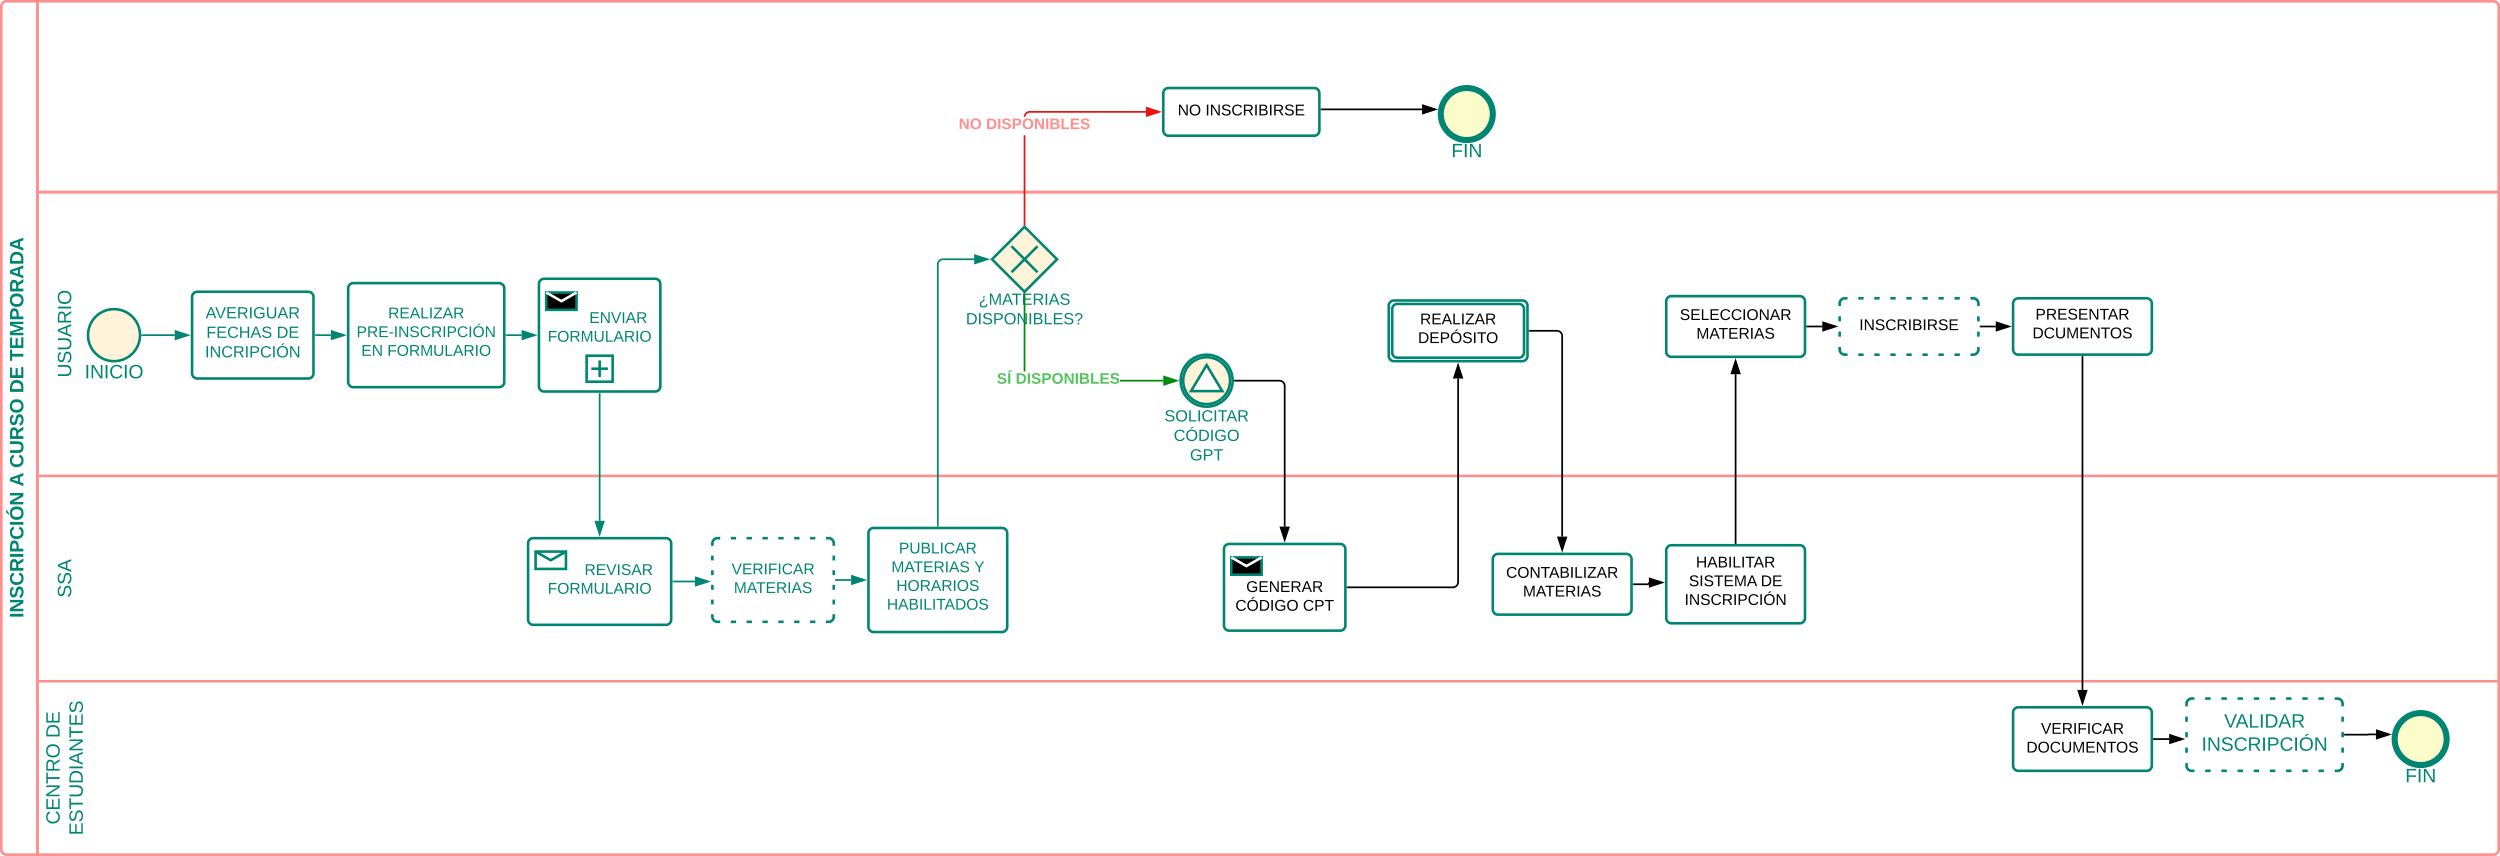 <svg xmlns="http://www.w3.org/2000/svg" xmlns:xlink="http://www.w3.org/1999/xlink" xmlns:lucid="lucid" width="2883" height="987.07"><rect width="100%" height="100%" fill="#333333" stroke="none"/><g transform="translate(-1238.5 -578.5)" lucid:page-tab-id="BU44X81rFIl0"><path d="M-2823.23 0h8569.7v2066.93h-8569.7z" fill="#fff"/><path d="M1281.67 1564.07H1246a6 6 0 0 1-6-6V586a6 6 0 0 1 6-6h35.67z" stroke="#ff8f8f" stroke-width="3" fill="#fff"/><path d="M1281.67 580H4114a6 6 0 0 1 6 6v214H1281.67z" stroke="#ff8f8f" stroke-width="3" fill-opacity="0"/><path d="M1281.67 800H4120v327.34H1281.67zM1281.67 1127.34H4120v236.73H1281.67zM4120 1364.07v194a6 6 0 0 1-6 6H1281.67v-200z" stroke="#ff8f8f" stroke-width="3" fill="none"/><use xlink:href="#a" transform="matrix(-1.8369701987210297e-16,-1,1,-1.8369701987210297e-16,1240,1564.071) translate(273.025 25.444)"/><use xlink:href="#b" transform="matrix(-1.8369701987210297e-16,-1,1,-1.8369701987210297e-16,1240,1564.071) translate(424.568 25.444)"/><use xlink:href="#c" transform="matrix(-1.8369701987210297e-16,-1,1,-1.8369701987210297e-16,1240,1564.071) translate(445.926 25.444)"/><use xlink:href="#d" transform="matrix(-1.8369701987210297e-16,-1,1,-1.8369701987210297e-16,1240,1564.071) translate(532.16 25.444)"/><use xlink:href="#e" transform="matrix(-1.8369701987210297e-16,-1,1,-1.8369701987210297e-16,1240,1564.071) translate(569.136 25.444)"/><use xlink:href="#f" transform="matrix(-1.8369701987210297e-16,-1,1,-1.8369701987210297e-16,1281.667,1127.344) translate(113.475 38.944)"/><use xlink:href="#g" transform="matrix(-1.8369701987210297e-16,-1,1,-1.8369701987210297e-16,1281.667,1364.071) translate(96.278 38.944)"/><use xlink:href="#h" transform="matrix(-1.8369701987210297e-16,-1,1,-1.8369701987210297e-16,1281.667,1564.071) translate(34.722 25.611)"/><use xlink:href="#i" transform="matrix(-1.8369701987210297e-16,-1,1,-1.8369701987210297e-16,1281.667,1564.071) translate(134.475 25.611)"/><use xlink:href="#j" transform="matrix(-1.8369701987210297e-16,-1,1,-1.8369701987210297e-16,1281.667,1564.071) translate(22.377 52.278)"/><path d="M1400 965c0 16.57-13.43 30-30 30s-30-13.43-30-30 13.43-30 30-30 30 13.43 30 30z" stroke="#008573" stroke-width="3" fill="#fff3d9"/><use xlink:href="#k" transform="matrix(1,0,0,1,1340,997) translate(-3.889 17.778)"/><path d="M1460 921a6 6 0 0 1 6-6h128a6 6 0 0 1 6 6v88a6 6 0 0 1-6 6h-128a6 6 0 0 1-6-6z" stroke="#008573" stroke-width="3" fill="#fff"/><use xlink:href="#l" transform="matrix(1,0,0,1,1460,915) translate(15.578 30.625)"/><use xlink:href="#m" transform="matrix(1,0,0,1,1460,915) translate(16.463 53.125)"/><use xlink:href="#n" transform="matrix(1,0,0,1,1460,915) translate(97.557 53.125)"/><use xlink:href="#o" transform="matrix(1,0,0,1,1460,915) translate(14.927 75.625)"/><path d="M1402.5 965h37.5" stroke="#008573" stroke-width="2" fill="none"/><path d="M1402.53 966h-1.1l.07-.96-.03-1.04h1.06z" stroke="#008573" stroke-width=".05" fill="#008573"/><path d="M1455.26 965l-14.26 4.63v-9.26z" stroke="#008573" stroke-width="2" fill="#008573"/><path d="M1602.5 965h17.5" stroke="#008573" stroke-width="2" fill="none"/><path d="M1602.53 966h-1.03v-2h1.03z" stroke="#008573" stroke-width=".05" fill="#008573"/><path d="M1635.26 965l-14.26 4.63v-9.26z" stroke="#008573" stroke-width="2" fill="#008573"/><path d="M1640 911a6 6 0 0 1 6-6h168a6 6 0 0 1 6 6v108a6 6 0 0 1-6 6h-168a6 6 0 0 1-6-6z" stroke="#008573" stroke-width="3" fill="#fff"/><use xlink:href="#p" transform="matrix(1,0,0,1,1640,905) translate(46.08 40.65)"/><use xlink:href="#q" transform="matrix(1,0,0,1,1640,905) translate(9.68 62.25)"/><use xlink:href="#r" transform="matrix(1,0,0,1,1640,905) translate(15.155 83.85)"/><use xlink:href="#s" transform="matrix(1,0,0,1,1640,905) translate(45.105 83.85)"/><path d="M1822.5 965h17.5" stroke="#008573" stroke-width="2" fill="none"/><path d="M1822.53 966h-1.03v-2h1.03z" stroke="#008573" stroke-width=".05" fill="#008573"/><path d="M1855.26 965l-14.26 4.63v-9.26z" stroke="#008573" stroke-width="2" fill="#008573"/><path d="M1860 906a6 6 0 0 1 6-6h128a6 6 0 0 1 6 6v118a6 6 0 0 1-6 6h-128a6 6 0 0 1-6-6z" stroke="#008573" stroke-width="3" fill-opacity="0"/><path d="M1915 988.7h30v30h-30zm15 5.4v19.2m-9.6-9.6h19.2" stroke="#008573" stroke-width="3" fill="none"/><path d="M1868.4 915.8h35v20h-35z" stroke="#008573" stroke-width="3"/><path d="M1868.4 915.8l17.5 10 17.5-10" stroke="#fff" stroke-width="3" fill="none"/><use xlink:href="#t" transform="matrix(1,0,0,1,1860,900) translate(58.055 50.963)"/><use xlink:href="#s" transform="matrix(1,0,0,1,1860,900) translate(10.13 72.563)"/><path d="M1847.5 1205.08a6 6 0 0 1 6-6h153a6 6 0 0 1 6 6v88a6 6 0 0 1-6 6h-153a6 6 0 0 1-6-6z" stroke="#008573" stroke-width="3" fill="#fff"/><path d="M1856.15 1214.58h35v20h-35z" stroke="#008573" stroke-width="3" fill="#fff"/><path d="M1856.15 1214.58l17.5 10 17.5-10" stroke="#008573" stroke-width="3" fill="none"/><use xlink:href="#u" transform="matrix(1,0,0,1,1847.5,1199.076) translate(65.055 42.525)"/><use xlink:href="#s" transform="matrix(1,0,0,1,1847.5,1199.076) translate(22.63 64.125)"/><path d="M1930 1032.5v146.57" stroke="#008573" stroke-width="2" fill="none"/><path d="M1931 1032.53h-2v-1.03h2z" stroke="#008573" stroke-width=".05" fill="#008573"/><path d="M1930 1194.34l-4.63-14.27h9.27z" stroke="#008573" stroke-width="2" fill="#008573"/><path d="M2060 1205.08a6 6 0 0 1 6-6h128a6 6 0 0 1 6 6v84.53a6 6 0 0 1-6 6h-128a6 6 0 0 1-6-6z" fill="#fff"/><path d="M2081.24 1199.08h6.1m12.18 0h6.1m12.2 0h6.1m12.17 0h6.1m12.18 0h6.1m12.2 0h6.08m12.2 0h3.04l.94.07.9.22.88.36.8.5.72.6.6.72.5.8.37.87.23.92.07.94v2.8m0 11.28v5.64m0 11.27v5.64m0 11.28v5.63m0 11.3v5.62m0 11.27v2.8l-.07.95-.22.92-.35.87-.5.8-.6.7-.72.63-.8.5-.88.35-.9.22-.95.07h-3.05m-12.2 0h-6.08m-12.2 0h-6.1m-12.18 0h-6.1m-12.2 0h-6.1m-12.18 0h-6.1m-12.2 0h-6.08m-12.2 0H2066l-.94-.06-.9-.22-.88-.36-.8-.5-.72-.6-.6-.72-.5-.8-.37-.87-.23-.92-.07-.94v-2.8m0-11.28v-5.63m0-11.3V1253m0-11.27v-5.63m0-11.27v-5.63m0-11.28v-2.82l.07-.94.22-.92.35-.87.5-.8.6-.72.72-.6.8-.5.88-.36.9-.22.95-.07h3.05" stroke="#008573" stroke-width="3" fill="none"/><use xlink:href="#v" transform="matrix(1,0,0,1,2060,1199.076) translate(22.105 41.681)"/><use xlink:href="#w" transform="matrix(1,0,0,1,2060,1199.076) translate(24.755 63.281)"/><path d="M2015 1249.08h25" stroke="#008573" stroke-width="2" fill="none"/><path d="M2015.03 1250.08H2014v-2h1.03z" stroke="#008573" stroke-width=".05" fill="#008573"/><path d="M2055.26 1249.08l-14.26 4.63v-9.26z" stroke="#008573" stroke-width="2" fill="#008573"/><path d="M2240 1193.34a6 6 0 0 1 6-6h148a6 6 0 0 1 6 6v108a6 6 0 0 1-6 6h-148a6 6 0 0 1-6-6z" stroke="#008573" stroke-width="3" fill="#fff"/><use xlink:href="#x" transform="matrix(1,0,0,1,2240,1187.344) translate(35.08 29.4)"/><use xlink:href="#y" transform="matrix(1,0,0,1,2240,1187.344) translate(26.43 51)"/><use xlink:href="#z" transform="matrix(1,0,0,1,2240,1187.344) translate(121.93 51)"/><use xlink:href="#A" transform="matrix(1,0,0,1,2240,1187.344) translate(32.08 72.6)"/><use xlink:href="#B" transform="matrix(1,0,0,1,2240,1187.344) translate(21.255 94.2)"/><path d="M2202.5 1247.34h17.5" stroke="#008573" stroke-width="2" fill="none"/><path d="M2202.53 1248.34h-1.03v-2h1.03z" stroke="#008573" stroke-width=".05" fill="#008573"/><path d="M2235.26 1247.34l-14.26 4.64v-9.27z" stroke="#008573" stroke-width="2" fill="#008573"/><path d="M2382.5 877.5L2420 840l37.5 37.5L2420 915z" stroke="#008573" stroke-width="3" fill="#fff3d9"/><path d="M2405 862.5l30 30m-30 0l30-30" stroke="#008573" stroke-width="3" fill="none"/><use xlink:href="#C" transform="matrix(1,0,0,1,2382.5,915) translate(-15.339 15)"/><use xlink:href="#D" transform="matrix(1,0,0,1,2382.5,915) translate(-30.156 37.5)"/><path d="M2320 1184.84V883.5a6 6 0 0 1 6-6h35.88" stroke="#008573" stroke-width="2" fill="none"/><path d="M2321 1185.84h-2v-1.02h2z" stroke="#008573" stroke-width=".05" fill="#008573"/><path d="M2377.14 877.5l-14.26 4.63v-9.26z" stroke="#008573" stroke-width="2" fill="#008573"/><path d="M2580 686a6 6 0 0 1 6-6h168a6 6 0 0 1 6 6v43a6 6 0 0 1-6 6h-168a6 6 0 0 1-6-6z" stroke="#008573" stroke-width="3" fill="#fff"/><use xlink:href="#E" transform="matrix(1,0,0,1,2580,680) translate(16.63 31.588)"/><use xlink:href="#F" transform="matrix(1,0,0,1,2580,680) translate(48.58 31.588)"/><path d="M2421 836.88h-2v-102.4h2zm139-128.38h-133.96l-.82.07-.76.18-.73.3-.67.4-.6.52-.5.6-.4.66-.3.73-.2.76-.03.43h-2l.05-.75.26-1.06.42-1.02.57-.94.72-.83.83-.72.94-.57 1.02-.42 1.06-.26 1.06-.08H2560z" stroke="#e81313" stroke-width=".05" fill="#e81313"/><path d="M2421 838.88l-1-1-1 1v-2.03h2z" fill="#e81313"/><path d="M2421.03 838.94l-1.03-1.03-1.03 1.04v-2.1h2.06zm-2-2.06v1.94l.97-.98.97.98v-1.94z" stroke="#e81313" stroke-width=".05" fill="#e81313"/><path d="M2575.26 707.5l-14.26 4.63v-9.26z" fill="#e81313"/><path d="M2578.5 707.5l-18.5 6v-12zm-16.5 3.26l10.03-3.26-10.03-3.26z" stroke="#e81313" stroke-width=".05" fill="#e81313"/><use xlink:href="#G" transform="matrix(1,0,0,1,2344.074,713.153) translate(0.005 14.222)"/><use xlink:href="#H" transform="matrix(1,0,0,1,2344.074,713.153) translate(31.561 14.222)"/><path d="M2580 1016.5v2h-49.93v-2zm-159-9.67h-2v-88.7h2z" stroke="#008a0e" stroke-width=".05" fill="#008a0e"/><path d="M2421 918.15h-2v-2.03l1 1 1-1z" fill="#008a0e"/><path d="M2421.03 918.17h-2.06v-2.1l1.03 1.02 1.03-1.04zm-2-.05h1.94v-1.94l-.97.98-.97-.98z" stroke="#008a0e" stroke-width=".05" fill="#008a0e"/><path d="M2595.26 1017.5l-14.26 4.63v-9.26z" fill="#008a0e"/><path d="M2598.5 1017.5l-18.5 6v-12zm-16.5 3.26l10.03-3.26-10.03-3.26z" stroke="#008a0e" stroke-width=".05" fill="#008a0e"/><use xlink:href="#I" transform="matrix(1,0,0,1,2388.048,1006.833) translate(0.005 14.222)"/><use xlink:href="#J" transform="matrix(1,0,0,1,2388.048,1006.833) translate(21.733 14.222)"/><path d="M2650 1211.78a6 6 0 0 1 6-6h128a6 6 0 0 1 6 6v88a6 6 0 0 1-6 6h-128a6 6 0 0 1-6-6z" stroke="#008573" stroke-width="3" fill="#fff"/><path d="M2658.4 1221.28h35v20h-35z" stroke="#008573" stroke-width="3"/><path d="M2658.4 1221.28l17.5 10 17.5-10" stroke="#fff" stroke-width="3" fill="none"/><use xlink:href="#K" transform="matrix(1,0,0,1,2650,1205.781) translate(25.58 55.41)"/><use xlink:href="#L" transform="matrix(1,0,0,1,2650,1205.781) translate(13.105 77.01)"/><use xlink:href="#M" transform="matrix(1,0,0,1,2650,1205.781) translate(91.005 77.01)"/><path d="M2662.5 1017.5h51.5a6 6 0 0 1 6 6v162.28" stroke="#000" stroke-width="2" fill="none"/><path d="M2662.53 1018.5h-1.1l.07-.96-.03-1.04h1.06z" stroke="#000" stroke-width=".05"/><path d="M2720 1201.05l-4.64-14.27h9.28z" stroke="#000" stroke-width="2"/><path d="M2840 931a6 6 0 0 1 6-6h148a6 6 0 0 1 6 6v58a6 6 0 0 1-6 6h-148a6 6 0 0 1-6-6z" stroke="#008573" stroke-width="3" fill="#fff"/><path d="M2844 935a6 6 0 0 1 6-6h140a6 6 0 0 1 6 6v50a6 6 0 0 1-6 6h-140a6 6 0 0 1-6-6z" stroke="#008573" stroke-width="3" fill="#fff"/><path d="M2844 935a6 6 0 0 1 6-6h140a6 6 0 0 1 6 6v50a6 6 0 0 1-6 6h-140a6 6 0 0 1-6-6z" fill="none"/><use xlink:href="#N" transform="matrix(1,0,0,1,2840,925) translate(36.08 27.525)"/><use xlink:href="#O" transform="matrix(1,0,0,1,2840,925) translate(33.73 49.125)"/><path d="M2792.5 1255.78H2914a6 6 0 0 0 6-6V1015" stroke="#000" stroke-width="2" fill="none"/><path d="M2792.53 1256.78h-1.03v-2h1.03z" stroke="#000" stroke-width=".05"/><path d="M2920 999.74l4.64 14.26h-9.28z" stroke="#000" stroke-width="2"/><path d="M2960 1223.28a6 6 0 0 1 6-6h148a6 6 0 0 1 6 6v58a6 6 0 0 1-6 6h-148a6 6 0 0 1-6-6z" stroke="#008573" stroke-width="3" fill="#fff"/><use xlink:href="#P" transform="matrix(1,0,0,1,2960,1217.281) translate(15.305 27.525)"/><use xlink:href="#Q" transform="matrix(1,0,0,1,2960,1217.281) translate(34.755 49.125)"/><path d="M3002.5 960h31.5a6 6 0 0 1 6 6v231.28" stroke="#000" stroke-width="2" fill="none"/><path d="M3002.53 961h-1.03v-2h1.03z" stroke="#000" stroke-width=".05"/><path d="M3040 1212.55l-4.64-14.27h9.28z" stroke="#000" stroke-width="2"/><path d="M3160 1213.28a6 6 0 0 1 6-6h148a6 6 0 0 1 6 6v78a6 6 0 0 1-6 6h-148a6 6 0 0 1-6-6z" stroke="#008573" stroke-width="3" fill="#fff"/><use xlink:href="#R" transform="matrix(1,0,0,1,3160,1207.281) translate(34.255 25.65)"/><use xlink:href="#S" transform="matrix(1,0,0,1,3160,1207.281) translate(26.08 47.25)"/><use xlink:href="#T" transform="matrix(1,0,0,1,3160,1207.281) translate(108.98 47.25)"/><use xlink:href="#U" transform="matrix(1,0,0,1,3160,1207.281) translate(21.13 68.85)"/><path d="M3122.5 1252.28h16.5a1 1 0 0 0 1-1v-1" stroke="#000" stroke-width="2" fill="none"/><path d="M3122.53 1253.28h-1.03v-2h1.03z" stroke="#000" stroke-width=".05"/><path d="M3155.26 1250.28l-14.26 4.64v-9.27z" stroke="#000" stroke-width="2"/><path d="M3160 926a6 6 0 0 1 6-6h148a6 6 0 0 1 6 6v58a6 6 0 0 1-6 6h-148a6 6 0 0 1-6-6z" stroke="#008573" stroke-width="3" fill="#fff"/><use xlink:href="#V" transform="matrix(1,0,0,1,3160,920) translate(15.605 27.525)"/><use xlink:href="#Q" transform="matrix(1,0,0,1,3160,920) translate(34.755 49.125)"/><path d="M3240 1204.78V1010" stroke="#000" stroke-width="2" fill="none"/><path d="M3241 1205.78h-2v-1.02h2z" stroke="#000" stroke-width=".05"/><path d="M3240 994.74l4.64 14.26h-9.28z" stroke="#000" stroke-width="2"/><path d="M3360 928.5a6 6 0 0 1 6-6h148a6 6 0 0 1 6 6v53a6 6 0 0 1-6 6h-148a6 6 0 0 1-6-6z" fill="#fff"/><path d="M3381.42 922.5h6.16m12.34 0h6.16m12.34 0h6.16m12.34 0h6.16m12.34 0h6.16m12.34 0h6.16m12.34 0h6.16m12.34 0h3.08l.94.07.9.22.88.35.8.5.72.6.6.72.5.8.37.88.23.9.07.95v2.94m0 11.78v5.9m0 11.77v5.88m0 11.78v2.94l-.07.94-.22.9-.35.88-.5.8-.6.72-.72.6-.8.5-.88.37-.9.23-.95.07h-3.08m-12.34 0h-6.16m-12.34 0h-6.16m-12.34 0h-6.16m-12.34 0h-6.16m-12.34 0h-6.16m-12.34 0h-6.16m-12.34 0h-6.16m-12.34 0H3366l-.94-.07-.9-.22-.88-.35-.8-.5-.72-.6-.6-.72-.5-.8-.37-.88-.23-.9-.07-.95v-2.94m0-11.78v-5.9m0-11.77v-5.88m0-11.78v-2.94l.07-.94.22-.9.35-.88.5-.8.6-.72.72-.6.8-.5.88-.37.9-.23.95-.07h3.08" stroke="#008573" stroke-width="3" fill="none"/><use xlink:href="#W" transform="matrix(1,0,0,1,3360,922.5) translate(22.605 36.744)"/><path d="M3322.5 955h17.5" stroke="#000" stroke-width="2" fill="none"/><path d="M3322.53 956h-1.03v-2h1.03z" stroke="#000" stroke-width=".05"/><path d="M3355.26 955l-14.26 4.63v-9.26z" stroke="#000" stroke-width="2"/><path d="M2660 1017.5c0 16.57-13.43 30-30 30s-30-13.43-30-30 13.43-30 30-30 30 13.43 30 30z" stroke="#008573" stroke-width="3" fill="#fff3d9"/><path d="M2657 1017.5c0 14.9-12.1 27-27 27s-27-12.1-27-27 12.1-27 27-27 27 12.1 27 27z" stroke="#008573" stroke-width="3" fill="#fff3d9"/><path d="M2630 999.5l-18 30h36z" stroke="#008573" stroke-width="3" fill="#fff"/><g><use xlink:href="#X" transform="matrix(1,0,0,1,2600,1049.5) translate(-18.698 15)"/><use xlink:href="#Y" transform="matrix(1,0,0,1,2600,1049.5) translate(-7.969 37.5)"/><use xlink:href="#Z" transform="matrix(1,0,0,1,2600,1049.5) translate(10.755 60)"/></g><path d="M3560 928.5a6 6 0 0 1 6-6h148a6 6 0 0 1 6 6v53a6 6 0 0 1-6 6h-148a6 6 0 0 1-6-6z" stroke="#008573" stroke-width="3" fill="#fff"/><g><use xlink:href="#aa" transform="matrix(1,0,0,1,3560,922.5) translate(25.78 24.556)"/><use xlink:href="#ab" transform="matrix(1,0,0,1,3560,922.5) translate(22.33 46.156)"/></g><path d="M3522.5 955h17.5" stroke="#000" stroke-width="2" fill="none"/><path d="M3522.53 956h-1.03v-2h1.03z" stroke="#000" stroke-width=".05"/><path d="M3555.26 955l-14.26 4.63v-9.26z" stroke="#000" stroke-width="2"/><path d="M3560 1400.16a6 6 0 0 1 6-6h148a6 6 0 0 1 6 6v61.27a6 6 0 0 1-6 6h-148a6 6 0 0 1-6-6z" stroke="#008573" stroke-width="3" fill="#fff"/><g><use xlink:href="#ac" transform="matrix(1,0,0,1,3560,1394.161) translate(32.105 30.588)"/><use xlink:href="#ad" transform="matrix(1,0,0,1,3560,1394.161) translate(15.33 52.188)"/></g><path d="M3760 1390.07a6 6 0 0 1 6-6h168a6 6 0 0 1 6 6v71.36a6 6 0 0 1-6 6h-168a6 6 0 0 1-6-6z" fill="#fff"/><path d="M3781.56 1384.07h6.22m12.44 0h6.22m12.45 0h6.2m12.46 0h6.22m12.44 0h6.22m12.45 0h6.2m12.46 0h6.22m12.44 0h6.22m12.45 0h3.1l.94.08.9.2.88.38.8.5.72.6.6.7.5.82.37.87.23.9.07.95v2.97m0 11.9v5.94m0 11.9v5.95m0 11.9v5.94m0 11.9v2.96l-.07.94-.22.92-.35.86-.5.8-.6.72-.72.6-.8.5-.88.36-.9.22-.95.07h-3.1m-12.46 0h-6.22m-12.44 0h-6.22m-12.45 0h-6.2m-12.46 0h-6.22m-12.44 0h-6.22m-12.45 0h-6.2m-12.46 0h-6.22m-12.44 0h-6.22m-12.45 0h-3.1l-.94-.07-.9-.22-.88-.36-.8-.5-.72-.6-.6-.72-.5-.8-.37-.87-.23-.93-.07-.94v-2.97m0-11.9v-5.94m0-11.9v-5.94m0-11.9v-5.94m0-11.9v-2.97l.07-.94.22-.9.35-.88.5-.8.6-.72.72-.6.8-.5.88-.37.9-.2.95-.1h3.1" stroke="#008573" stroke-width="3" fill="none"/><g><use xlink:href="#ae" transform="matrix(1,0,0,1,3760,1384.071) translate(43.369 33.528)"/><use xlink:href="#af" transform="matrix(1,0,0,1,3760,1384.071) translate(17.32 60.194)"/></g><path d="M3722.5 1430.8h17.5" stroke="#000" stroke-width="2" fill="none"/><path d="M3722.53 1431.8h-1.03v-2h1.03z" stroke="#000" stroke-width=".05"/><path d="M3755.26 1430.8l-14.26 4.63v-9.27z" stroke="#000" stroke-width="2"/><path d="M3640 990v384.16" stroke="#000" stroke-width="2" fill="none"/><path d="M3641 990.03h-2V989h2z" stroke="#000" stroke-width=".05"/><path d="M3640 1389.42l-4.64-14.26h9.28z" stroke="#000" stroke-width="2"/><path d="M4060 1430.8c0 16.57-13.43 30-30 30s-30-13.43-30-30 13.43-30 30-30 30 13.43 30 30z" stroke="#008573" stroke-width="7" fill="#fcfcca"/><g><use xlink:href="#ag" transform="matrix(1,0,0,1,4000,1462.798) translate(12.16 17.778)"/></g><path d="M3942.5 1425.75h26.56a.16.16 0 0 0 .16-.16.16.16 0 0 1 .16-.17h9.05" stroke="#000" stroke-width="2" fill="none"/><path d="M3942.53 1426.75h-1.03v-2h1.03z" stroke="#000" stroke-width=".05"/><path d="M3993.7 1425.43l-14.27 4.64v-9.27z" stroke="#000" stroke-width="2"/><path d="M2960 710c0 16.57-13.43 30-30 30s-30-13.43-30-30 13.43-30 30-30 30 13.43 30 30z" stroke="#008573" stroke-width="7" fill="#fcfcca"/><g><use xlink:href="#ag" transform="matrix(1,0,0,1,2900,742) translate(12.16 17.778)"/></g><path d="M2762.5 704.63h115.93" stroke="#000" stroke-width="2" fill="none"/><path d="M2762.53 705.63h-1.03v-2h1.03z" stroke="#000" stroke-width=".05"/><path d="M2893.7 704.63l-14.27 4.64V700z" stroke="#000" stroke-width="2"/><defs><path fill="#008573" d="M24 0v-248h52V0H24" id="ah"/><path fill="#008573" d="M175 0L67-191c6 58 2 128 3 191H24v-248h59L193-55c-6-58-2-129-3-193h46V0h-61" id="ai"/><path fill="#008573" d="M169-182c-1-43-94-46-97-3 18 66 151 10 154 114 3 95-165 93-204 36-6-8-10-19-12-30l50-8c3 46 112 56 116 5-17-69-150-10-154-114-4-87 153-88 188-35 5 8 8 18 10 28" id="aj"/><path fill="#008573" d="M67-125c0 53 21 87 73 88 37 1 54-22 65-47l45 17C233-25 199 4 140 4 58 4 20-42 15-125 8-235 124-281 211-232c18 10 29 29 36 50l-46 12c-8-25-30-41-62-41-52 0-71 34-72 86" id="ak"/><path fill="#008573" d="M240-174c0 40-23 61-54 70L253 0h-59l-57-94H76V0H24v-248c93 4 217-23 216 74zM76-134c48-2 112 12 112-38 0-48-66-32-112-35v73" id="al"/><path fill="#008573" d="M24-248c93 1 206-16 204 79-1 75-69 88-152 82V0H24v-248zm52 121c47 0 100 7 100-41 0-47-54-39-100-39v80" id="am"/><path fill="#008573" d="M110-269v-5l44-45h46v8l-60 42h-30zm30 18c80 0 125 45 125 126S219 4 139 4C58 4 15-44 15-125s44-126 125-126zm-1 214c52 0 73-35 73-88 0-50-21-86-72-86-52 0-73 35-73 86s22 88 72 88" id="an"/><g id="a"><use transform="matrix(0.062,0,0,0.062,0,0)" xlink:href="#ah"/><use transform="matrix(0.062,0,0,0.062,6.173,0)" xlink:href="#ai"/><use transform="matrix(0.062,0,0,0.062,22.16,0)" xlink:href="#aj"/><use transform="matrix(0.062,0,0,0.062,36.975,0)" xlink:href="#ak"/><use transform="matrix(0.062,0,0,0.062,52.963,0)" xlink:href="#al"/><use transform="matrix(0.062,0,0,0.062,68.951,0)" xlink:href="#ah"/><use transform="matrix(0.062,0,0,0.062,75.123,0)" xlink:href="#am"/><use transform="matrix(0.062,0,0,0.062,89.938,0)" xlink:href="#ak"/><use transform="matrix(0.062,0,0,0.062,105.926,0)" xlink:href="#ah"/><use transform="matrix(0.062,0,0,0.062,112.099,0)" xlink:href="#an"/><use transform="matrix(0.062,0,0,0.062,129.383,0)" xlink:href="#ai"/></g><path fill="#008573" d="M199 0l-22-63H83L61 0H9l90-248h61L250 0h-51zm-33-102l-36-108c-10 38-24 72-36 108h72" id="ao"/><use transform="matrix(0.062,0,0,0.062,0,0)" xlink:href="#ao" id="b"/><path fill="#008573" d="M238-95c0 69-44 99-111 99C63 4 22-25 22-93v-155h51v151c-1 38 19 59 55 60 90 1 49-130 58-211h52v153" id="ap"/><path fill="#008573" d="M140-251c80 0 125 45 125 126S219 4 139 4C58 4 15-44 15-125s44-126 125-126zm-1 214c52 0 73-35 73-88 0-50-21-86-72-86-52 0-73 35-73 86s22 88 72 88" id="aq"/><g id="c"><use transform="matrix(0.062,0,0,0.062,0,0)" xlink:href="#ak"/><use transform="matrix(0.062,0,0,0.062,15.988,0)" xlink:href="#ap"/><use transform="matrix(0.062,0,0,0.062,31.975,0)" xlink:href="#al"/><use transform="matrix(0.062,0,0,0.062,47.963,0)" xlink:href="#aj"/><use transform="matrix(0.062,0,0,0.062,62.778,0)" xlink:href="#aq"/></g><path fill="#008573" d="M24-248c120-7 223 5 221 122C244-46 201 0 124 0H24v-248zM76-40c74 7 117-18 117-86 0-67-45-88-117-82v168" id="ar"/><path fill="#008573" d="M24 0v-248h195v40H76v63h132v40H76v65h150V0H24" id="as"/><g id="d"><use transform="matrix(0.062,0,0,0.062,0,0)" xlink:href="#ar"/><use transform="matrix(0.062,0,0,0.062,15.988,0)" xlink:href="#as"/></g><path fill="#008573" d="M136-208V0H84v-208H4v-40h212v40h-80" id="at"/><path fill="#008573" d="M230 0l2-204L168 0h-37L68-204 70 0H24v-248h70l56 185 57-185h69V0h-46" id="au"/><g id="e"><use transform="matrix(0.062,0,0,0.062,0,0)" xlink:href="#at"/><use transform="matrix(0.062,0,0,0.062,13.519,0)" xlink:href="#as"/><use transform="matrix(0.062,0,0,0.062,28.333,0)" xlink:href="#au"/><use transform="matrix(0.062,0,0,0.062,46.79,0)" xlink:href="#am"/><use transform="matrix(0.062,0,0,0.062,61.605,0)" xlink:href="#aq"/><use transform="matrix(0.062,0,0,0.062,78.889,0)" xlink:href="#al"/><use transform="matrix(0.062,0,0,0.062,94.877,0)" xlink:href="#ao"/><use transform="matrix(0.062,0,0,0.062,110.864,0)" xlink:href="#ar"/><use transform="matrix(0.062,0,0,0.062,126.852,0)" xlink:href="#ao"/></g><path fill="#008573" d="M232-93c-1 65-40 97-104 97C67 4 28-28 28-90v-158h33c8 89-33 224 67 224 102 0 64-133 71-224h33v155" id="av"/><path fill="#008573" d="M185-189c-5-48-123-54-124 2 14 75 158 14 163 119 3 78-121 87-175 55-17-10-28-26-33-46l33-7c5 56 141 63 141-1 0-78-155-14-162-118-5-82 145-84 179-34 5 7 8 16 11 25" id="aw"/><path fill="#008573" d="M205 0l-28-72H64L36 0H1l101-248h38L239 0h-34zm-38-99l-47-123c-12 45-31 82-46 123h93" id="ax"/><path fill="#008573" d="M233-177c-1 41-23 64-60 70L243 0h-38l-65-103H63V0H30v-248c88 3 205-21 203 71zM63-129c60-2 137 13 137-47 0-61-80-42-137-45v92" id="ay"/><path fill="#008573" d="M33 0v-248h34V0H33" id="az"/><path fill="#008573" d="M140-251c81 0 123 46 123 126C263-46 219 4 140 4 59 4 17-45 17-125s42-126 123-126zm0 227c63 0 89-41 89-101s-29-99-89-99c-61 0-89 39-89 99S79-25 140-24" id="aA"/><g id="f"><use transform="matrix(0.062,0,0,0.062,0,0)" xlink:href="#av"/><use transform="matrix(0.062,0,0,0.062,15.988,0)" xlink:href="#aw"/><use transform="matrix(0.062,0,0,0.062,30.802,0)" xlink:href="#av"/><use transform="matrix(0.062,0,0,0.062,46.79,0)" xlink:href="#ax"/><use transform="matrix(0.062,0,0,0.062,61.605,0)" xlink:href="#ay"/><use transform="matrix(0.062,0,0,0.062,77.593,0)" xlink:href="#az"/><use transform="matrix(0.062,0,0,0.062,83.765,0)" xlink:href="#aA"/></g><g id="g"><use transform="matrix(0.062,0,0,0.062,0,0)" xlink:href="#aw"/><use transform="matrix(0.062,0,0,0.062,14.815,0)" xlink:href="#aw"/><use transform="matrix(0.062,0,0,0.062,29.63,0)" xlink:href="#ax"/></g><path fill="#008573" d="M212-179c-10-28-35-45-73-45-59 0-87 40-87 99 0 60 29 101 89 101 43 0 62-24 78-52l27 14C228-24 195 4 139 4 59 4 22-46 18-125c-6-104 99-153 187-111 19 9 31 26 39 46" id="aB"/><path fill="#008573" d="M30 0v-248h187v28H63v79h144v27H63v87h162V0H30" id="aC"/><path fill="#008573" d="M190 0L58-211 59 0H30v-248h39L202-35l-2-213h31V0h-41" id="aD"/><path fill="#008573" d="M127-220V0H93v-220H8v-28h204v28h-85" id="aE"/><g id="h"><use transform="matrix(0.062,0,0,0.062,0,0)" xlink:href="#aB"/><use transform="matrix(0.062,0,0,0.062,15.988,0)" xlink:href="#aC"/><use transform="matrix(0.062,0,0,0.062,30.802,0)" xlink:href="#aD"/><use transform="matrix(0.062,0,0,0.062,46.79,0)" xlink:href="#aE"/><use transform="matrix(0.062,0,0,0.062,60.309,0)" xlink:href="#ay"/><use transform="matrix(0.062,0,0,0.062,76.296,0)" xlink:href="#aA"/></g><path fill="#008573" d="M30-248c118-7 216 8 213 122C240-48 200 0 122 0H30v-248zM63-27c89 8 146-16 146-99s-60-101-146-95v194" id="aF"/><g id="i"><use transform="matrix(0.062,0,0,0.062,0,0)" xlink:href="#aF"/><use transform="matrix(0.062,0,0,0.062,15.988,0)" xlink:href="#aC"/></g><g id="j"><use transform="matrix(0.062,0,0,0.062,0,0)" xlink:href="#aC"/><use transform="matrix(0.062,0,0,0.062,14.815,0)" xlink:href="#aw"/><use transform="matrix(0.062,0,0,0.062,29.63,0)" xlink:href="#aE"/><use transform="matrix(0.062,0,0,0.062,43.148,0)" xlink:href="#av"/><use transform="matrix(0.062,0,0,0.062,59.136,0)" xlink:href="#aF"/><use transform="matrix(0.062,0,0,0.062,75.123,0)" xlink:href="#az"/><use transform="matrix(0.062,0,0,0.062,81.296,0)" xlink:href="#ax"/><use transform="matrix(0.062,0,0,0.062,96.111,0)" xlink:href="#aD"/><use transform="matrix(0.062,0,0,0.062,112.099,0)" xlink:href="#aE"/><use transform="matrix(0.062,0,0,0.062,125.617,0)" xlink:href="#aC"/><use transform="matrix(0.062,0,0,0.062,140.432,0)" xlink:href="#aw"/></g><g id="k"><use transform="matrix(0.062,0,0,0.062,0,0)" xlink:href="#az"/><use transform="matrix(0.062,0,0,0.062,6.173,0)" xlink:href="#aD"/><use transform="matrix(0.062,0,0,0.062,22.16,0)" xlink:href="#az"/><use transform="matrix(0.062,0,0,0.062,28.333,0)" xlink:href="#aB"/><use transform="matrix(0.062,0,0,0.062,44.321,0)" xlink:href="#az"/><use transform="matrix(0.062,0,0,0.062,50.494,0)" xlink:href="#aA"/></g><path fill="#008573" d="M137 0h-34L2-248h35l83 218 83-218h36" id="aG"/><path fill="#008573" d="M143 4C61 4 22-44 18-125c-5-107 100-154 193-111 17 8 29 25 37 43l-32 9c-13-25-37-40-76-40-61 0-88 39-88 99 0 61 29 100 91 101 35 0 62-11 79-27v-45h-74v-28h105v86C228-13 192 4 143 4" id="aH"/><g id="l"><use transform="matrix(0.052,0,0,0.052,0,0)" xlink:href="#ax"/><use transform="matrix(0.052,0,0,0.052,11.094,0)" xlink:href="#aG"/><use transform="matrix(0.052,0,0,0.052,23.594,0)" xlink:href="#aC"/><use transform="matrix(0.052,0,0,0.052,36.094,0)" xlink:href="#ay"/><use transform="matrix(0.052,0,0,0.052,49.583,0)" xlink:href="#az"/><use transform="matrix(0.052,0,0,0.052,54.792,0)" xlink:href="#aH"/><use transform="matrix(0.052,0,0,0.052,69.375,0)" xlink:href="#av"/><use transform="matrix(0.052,0,0,0.052,82.865,0)" xlink:href="#ax"/><use transform="matrix(0.052,0,0,0.052,95.365,0)" xlink:href="#ay"/></g><path fill="#008573" d="M63-220v92h138v28H63V0H30v-248h175v28H63" id="aI"/><path fill="#008573" d="M197 0v-115H63V0H30v-248h33v105h134v-105h34V0h-34" id="aJ"/><g id="m"><use transform="matrix(0.052,0,0,0.052,0,0)" xlink:href="#aI"/><use transform="matrix(0.052,0,0,0.052,11.406,0)" xlink:href="#aC"/><use transform="matrix(0.052,0,0,0.052,23.906,0)" xlink:href="#aB"/><use transform="matrix(0.052,0,0,0.052,37.396,0)" xlink:href="#aJ"/><use transform="matrix(0.052,0,0,0.052,50.885,0)" xlink:href="#ax"/><use transform="matrix(0.052,0,0,0.052,63.385,0)" xlink:href="#aw"/></g><g id="n"><use transform="matrix(0.052,0,0,0.052,0,0)" xlink:href="#aF"/><use transform="matrix(0.052,0,0,0.052,13.49,0)" xlink:href="#aC"/></g><path fill="#008573" d="M30-248c87 1 191-15 191 75 0 78-77 80-158 76V0H30v-248zm33 125c57 0 124 11 124-50 0-59-68-47-124-48v98" id="aK"/><path fill="#008573" d="M109-269c9-18 26-28 38-43h37v5l-55 38h-20zm31 18c81 0 123 46 123 126C263-46 219 4 140 4 59 4 17-45 17-125s42-126 123-126zm0 227c63 0 89-41 89-101s-29-99-89-99c-61 0-89 39-89 99S79-25 140-24" id="aL"/><g id="o"><use transform="matrix(0.052,0,0,0.052,0,0)" xlink:href="#az"/><use transform="matrix(0.052,0,0,0.052,5.208,0)" xlink:href="#aD"/><use transform="matrix(0.052,0,0,0.052,18.698,0)" xlink:href="#aB"/><use transform="matrix(0.052,0,0,0.052,32.188,0)" xlink:href="#ay"/><use transform="matrix(0.052,0,0,0.052,45.677,0)" xlink:href="#az"/><use transform="matrix(0.052,0,0,0.052,50.885,0)" xlink:href="#aK"/><use transform="matrix(0.052,0,0,0.052,63.385,0)" xlink:href="#aB"/><use transform="matrix(0.052,0,0,0.052,76.875,0)" xlink:href="#az"/><use transform="matrix(0.052,0,0,0.052,82.083,0)" xlink:href="#aL"/><use transform="matrix(0.052,0,0,0.052,96.667,0)" xlink:href="#aD"/></g><path fill="#008573" d="M30 0v-248h33v221h125V0H30" id="aM"/><path fill="#008573" d="M209 0H11v-25l151-195H24v-28h176v25L50-27h159V0" id="aN"/><g id="p"><use transform="matrix(0.05,0,0,0.05,0,0)" xlink:href="#ay"/><use transform="matrix(0.05,0,0,0.05,12.95,0)" xlink:href="#aC"/><use transform="matrix(0.05,0,0,0.05,24.95,0)" xlink:href="#ax"/><use transform="matrix(0.05,0,0,0.05,36.95,0)" xlink:href="#aM"/><use transform="matrix(0.05,0,0,0.05,46.95,0)" xlink:href="#az"/><use transform="matrix(0.05,0,0,0.05,51.95,0)" xlink:href="#aN"/><use transform="matrix(0.05,0,0,0.05,62.9,0)" xlink:href="#ax"/><use transform="matrix(0.05,0,0,0.05,74.9,0)" xlink:href="#ay"/></g><path fill="#008573" d="M16-82v-28h88v28H16" id="aO"/><g id="q"><use transform="matrix(0.05,0,0,0.05,0,0)" xlink:href="#aK"/><use transform="matrix(0.05,0,0,0.05,12,0)" xlink:href="#ay"/><use transform="matrix(0.05,0,0,0.05,24.95,0)" xlink:href="#aC"/><use transform="matrix(0.05,0,0,0.05,36.95,0)" xlink:href="#aO"/><use transform="matrix(0.05,0,0,0.05,42.9,0)" xlink:href="#az"/><use transform="matrix(0.05,0,0,0.05,47.9,0)" xlink:href="#aD"/><use transform="matrix(0.05,0,0,0.05,60.85,0)" xlink:href="#aw"/><use transform="matrix(0.05,0,0,0.05,72.85,0)" xlink:href="#aB"/><use transform="matrix(0.05,0,0,0.05,85.8,0)" xlink:href="#ay"/><use transform="matrix(0.05,0,0,0.05,98.75,0)" xlink:href="#az"/><use transform="matrix(0.05,0,0,0.05,103.75,0)" xlink:href="#aK"/><use transform="matrix(0.05,0,0,0.05,115.75,0)" xlink:href="#aB"/><use transform="matrix(0.05,0,0,0.05,128.7,0)" xlink:href="#az"/><use transform="matrix(0.05,0,0,0.05,133.7,0)" xlink:href="#aL"/><use transform="matrix(0.05,0,0,0.05,147.7,0)" xlink:href="#aD"/></g><g id="r"><use transform="matrix(0.05,0,0,0.05,0,0)" xlink:href="#aC"/><use transform="matrix(0.05,0,0,0.05,12,0)" xlink:href="#aD"/></g><path fill="#008573" d="M240 0l2-218c-23 76-54 145-80 218h-23L58-218 59 0H30v-248h44l77 211c21-75 51-140 76-211h43V0h-30" id="aP"/><g id="s"><use transform="matrix(0.05,0,0,0.05,0,0)" xlink:href="#aI"/><use transform="matrix(0.05,0,0,0.05,10.95,0)" xlink:href="#aA"/><use transform="matrix(0.05,0,0,0.05,24.95,0)" xlink:href="#ay"/><use transform="matrix(0.05,0,0,0.05,37.9,0)" xlink:href="#aP"/><use transform="matrix(0.05,0,0,0.05,52.85,0)" xlink:href="#av"/><use transform="matrix(0.05,0,0,0.05,65.8,0)" xlink:href="#aM"/><use transform="matrix(0.05,0,0,0.05,75.8,0)" xlink:href="#ax"/><use transform="matrix(0.05,0,0,0.05,87.8,0)" xlink:href="#ay"/><use transform="matrix(0.05,0,0,0.05,100.75,0)" xlink:href="#az"/><use transform="matrix(0.05,0,0,0.05,105.75,0)" xlink:href="#aA"/></g><g id="t"><use transform="matrix(0.05,0,0,0.05,0,0)" xlink:href="#aC"/><use transform="matrix(0.05,0,0,0.05,12,0)" xlink:href="#aD"/><use transform="matrix(0.05,0,0,0.05,24.95,0)" xlink:href="#aG"/><use transform="matrix(0.05,0,0,0.05,36.95,0)" xlink:href="#az"/><use transform="matrix(0.05,0,0,0.05,41.95,0)" xlink:href="#ax"/><use transform="matrix(0.05,0,0,0.05,53.95,0)" xlink:href="#ay"/></g><g id="u"><use transform="matrix(0.05,0,0,0.05,0,0)" xlink:href="#ay"/><use transform="matrix(0.05,0,0,0.05,12.95,0)" xlink:href="#aC"/><use transform="matrix(0.05,0,0,0.05,24.95,0)" xlink:href="#aG"/><use transform="matrix(0.05,0,0,0.05,36.95,0)" xlink:href="#az"/><use transform="matrix(0.05,0,0,0.05,41.95,0)" xlink:href="#aw"/><use transform="matrix(0.05,0,0,0.05,53.95,0)" xlink:href="#ax"/><use transform="matrix(0.05,0,0,0.05,65.95,0)" xlink:href="#ay"/></g><g id="v"><use transform="matrix(0.05,0,0,0.05,0,0)" xlink:href="#aG"/><use transform="matrix(0.05,0,0,0.05,12,0)" xlink:href="#aC"/><use transform="matrix(0.05,0,0,0.05,24,0)" xlink:href="#ay"/><use transform="matrix(0.05,0,0,0.05,36.95,0)" xlink:href="#az"/><use transform="matrix(0.05,0,0,0.05,41.95,0)" xlink:href="#aI"/><use transform="matrix(0.05,0,0,0.05,52.9,0)" xlink:href="#az"/><use transform="matrix(0.05,0,0,0.05,57.9,0)" xlink:href="#aB"/><use transform="matrix(0.05,0,0,0.05,70.85,0)" xlink:href="#ax"/><use transform="matrix(0.05,0,0,0.05,82.85,0)" xlink:href="#ay"/></g><g id="w"><use transform="matrix(0.05,0,0,0.05,0,0)" xlink:href="#aP"/><use transform="matrix(0.05,0,0,0.05,14.95,0)" xlink:href="#ax"/><use transform="matrix(0.05,0,0,0.05,25.6,0)" xlink:href="#aE"/><use transform="matrix(0.05,0,0,0.05,36.55,0)" xlink:href="#aC"/><use transform="matrix(0.05,0,0,0.05,48.55,0)" xlink:href="#ay"/><use transform="matrix(0.05,0,0,0.05,61.5,0)" xlink:href="#az"/><use transform="matrix(0.05,0,0,0.05,66.5,0)" xlink:href="#ax"/><use transform="matrix(0.05,0,0,0.05,78.5,0)" xlink:href="#aw"/></g><path fill="#008573" d="M160-131c35 5 61 23 61 61C221 17 115-2 30 0v-248c76 3 177-17 177 60 0 33-19 50-47 57zm-97-11c50-1 110 9 110-42 0-47-63-36-110-37v79zm0 115c55-2 124 14 124-45 0-56-70-42-124-44v89" id="aQ"/><g id="x"><use transform="matrix(0.05,0,0,0.05,0,0)" xlink:href="#aK"/><use transform="matrix(0.05,0,0,0.05,12,0)" xlink:href="#av"/><use transform="matrix(0.05,0,0,0.05,24.95,0)" xlink:href="#aQ"/><use transform="matrix(0.05,0,0,0.05,36.95,0)" xlink:href="#aM"/><use transform="matrix(0.05,0,0,0.05,46.95,0)" xlink:href="#az"/><use transform="matrix(0.05,0,0,0.05,51.95,0)" xlink:href="#aB"/><use transform="matrix(0.05,0,0,0.05,64.9,0)" xlink:href="#ax"/><use transform="matrix(0.05,0,0,0.05,76.9,0)" xlink:href="#ay"/></g><g id="y"><use transform="matrix(0.05,0,0,0.05,0,0)" xlink:href="#aP"/><use transform="matrix(0.05,0,0,0.05,14.95,0)" xlink:href="#ax"/><use transform="matrix(0.05,0,0,0.05,25.6,0)" xlink:href="#aE"/><use transform="matrix(0.05,0,0,0.05,36.55,0)" xlink:href="#aC"/><use transform="matrix(0.05,0,0,0.05,48.55,0)" xlink:href="#ay"/><use transform="matrix(0.05,0,0,0.05,61.5,0)" xlink:href="#az"/><use transform="matrix(0.05,0,0,0.05,66.5,0)" xlink:href="#ax"/><use transform="matrix(0.05,0,0,0.05,78.5,0)" xlink:href="#aw"/></g><path fill="#008573" d="M137-103V0h-34v-103L8-248h37l75 118 75-118h37" id="aR"/><use transform="matrix(0.05,0,0,0.05,0,0)" xlink:href="#aR" id="z"/><g id="A"><use transform="matrix(0.05,0,0,0.05,0,0)" xlink:href="#aJ"/><use transform="matrix(0.05,0,0,0.05,12.95,0)" xlink:href="#aA"/><use transform="matrix(0.05,0,0,0.05,26.95,0)" xlink:href="#ay"/><use transform="matrix(0.05,0,0,0.05,39.9,0)" xlink:href="#ax"/><use transform="matrix(0.05,0,0,0.05,51.9,0)" xlink:href="#ay"/><use transform="matrix(0.05,0,0,0.05,64.85,0)" xlink:href="#az"/><use transform="matrix(0.05,0,0,0.05,69.85,0)" xlink:href="#aA"/><use transform="matrix(0.05,0,0,0.05,83.85,0)" xlink:href="#aw"/></g><g id="B"><use transform="matrix(0.05,0,0,0.05,0,0)" xlink:href="#aJ"/><use transform="matrix(0.05,0,0,0.05,12.95,0)" xlink:href="#ax"/><use transform="matrix(0.05,0,0,0.05,24.95,0)" xlink:href="#aQ"/><use transform="matrix(0.05,0,0,0.05,36.95,0)" xlink:href="#az"/><use transform="matrix(0.05,0,0,0.05,41.95,0)" xlink:href="#aM"/><use transform="matrix(0.05,0,0,0.05,51.95,0)" xlink:href="#az"/><use transform="matrix(0.05,0,0,0.05,56.95,0)" xlink:href="#aE"/><use transform="matrix(0.05,0,0,0.05,66.55,0)" xlink:href="#ax"/><use transform="matrix(0.05,0,0,0.05,78.55,0)" xlink:href="#aF"/><use transform="matrix(0.05,0,0,0.05,91.5,0)" xlink:href="#aA"/><use transform="matrix(0.05,0,0,0.05,105.5,0)" xlink:href="#aw"/></g><path fill="#008573" d="M107 61C57 61 25 39 23-9c-2-65 71-58 78-115h30c1 64-76 54-76 114 0 30 21 42 52 43 32 0 53-17 56-46l32 2c-6 46-36 72-88 72zm26-251v35H99v-35h34" id="aS"/><g id="C"><use transform="matrix(0.052,0,0,0.052,0,0)" xlink:href="#aS"/><use transform="matrix(0.052,0,0,0.052,11.406,0)" xlink:href="#aP"/><use transform="matrix(0.052,0,0,0.052,26.979,0)" xlink:href="#ax"/><use transform="matrix(0.052,0,0,0.052,38.073,0)" xlink:href="#aE"/><use transform="matrix(0.052,0,0,0.052,49.479,0)" xlink:href="#aC"/><use transform="matrix(0.052,0,0,0.052,61.979,0)" xlink:href="#ay"/><use transform="matrix(0.052,0,0,0.052,75.469,0)" xlink:href="#az"/><use transform="matrix(0.052,0,0,0.052,80.677,0)" xlink:href="#ax"/><use transform="matrix(0.052,0,0,0.052,93.177,0)" xlink:href="#aw"/></g><path fill="#008573" d="M103-251c84 0 111 97 45 133-19 10-37 24-39 52H78c0-63 77-55 77-114 0-30-21-42-52-43-32 0-53 17-56 46l-32-2c7-45 34-72 88-72zM77 0v-35h34V0H77" id="aT"/><g id="D"><use transform="matrix(0.052,0,0,0.052,0,0)" xlink:href="#aF"/><use transform="matrix(0.052,0,0,0.052,13.49,0)" xlink:href="#az"/><use transform="matrix(0.052,0,0,0.052,18.698,0)" xlink:href="#aw"/><use transform="matrix(0.052,0,0,0.052,31.198,0)" xlink:href="#aK"/><use transform="matrix(0.052,0,0,0.052,43.698,0)" xlink:href="#aA"/><use transform="matrix(0.052,0,0,0.052,58.281,0)" xlink:href="#aD"/><use transform="matrix(0.052,0,0,0.052,71.771,0)" xlink:href="#az"/><use transform="matrix(0.052,0,0,0.052,76.979,0)" xlink:href="#aQ"/><use transform="matrix(0.052,0,0,0.052,89.479,0)" xlink:href="#aM"/><use transform="matrix(0.052,0,0,0.052,99.896,0)" xlink:href="#aC"/><use transform="matrix(0.052,0,0,0.052,112.396,0)" xlink:href="#aw"/><use transform="matrix(0.052,0,0,0.052,124.896,0)" xlink:href="#aT"/></g><path d="M190 0L58-211 59 0H30v-248h39L202-35l-2-213h31V0h-41" id="aU"/><path d="M140-251c81 0 123 46 123 126C263-46 219 4 140 4 59 4 17-45 17-125s42-126 123-126zm0 227c63 0 89-41 89-101s-29-99-89-99c-61 0-89 39-89 99S79-25 140-24" id="aV"/><g id="E"><use transform="matrix(0.05,0,0,0.05,0,0)" xlink:href="#aU"/><use transform="matrix(0.05,0,0,0.05,12.95,0)" xlink:href="#aV"/></g><path d="M33 0v-248h34V0H33" id="aW"/><path d="M185-189c-5-48-123-54-124 2 14 75 158 14 163 119 3 78-121 87-175 55-17-10-28-26-33-46l33-7c5 56 141 63 141-1 0-78-155-14-162-118-5-82 145-84 179-34 5 7 8 16 11 25" id="aX"/><path d="M212-179c-10-28-35-45-73-45-59 0-87 40-87 99 0 60 29 101 89 101 43 0 62-24 78-52l27 14C228-24 195 4 139 4 59 4 22-46 18-125c-6-104 99-153 187-111 19 9 31 26 39 46" id="aY"/><path d="M233-177c-1 41-23 64-60 70L243 0h-38l-65-103H63V0H30v-248c88 3 205-21 203 71zM63-129c60-2 137 13 137-47 0-61-80-42-137-45v92" id="aZ"/><path d="M160-131c35 5 61 23 61 61C221 17 115-2 30 0v-248c76 3 177-17 177 60 0 33-19 50-47 57zm-97-11c50-1 110 9 110-42 0-47-63-36-110-37v79zm0 115c55-2 124 14 124-45 0-56-70-42-124-44v89" id="ba"/><path d="M30 0v-248h187v28H63v79h144v27H63v87h162V0H30" id="bb"/><g id="F"><use transform="matrix(0.05,0,0,0.05,0,0)" xlink:href="#aW"/><use transform="matrix(0.05,0,0,0.05,5,0)" xlink:href="#aU"/><use transform="matrix(0.05,0,0,0.05,17.95,0)" xlink:href="#aX"/><use transform="matrix(0.05,0,0,0.05,29.95,0)" xlink:href="#aY"/><use transform="matrix(0.05,0,0,0.05,42.9,0)" xlink:href="#aZ"/><use transform="matrix(0.05,0,0,0.05,55.85,0)" xlink:href="#aW"/><use transform="matrix(0.05,0,0,0.05,60.85,0)" xlink:href="#ba"/><use transform="matrix(0.05,0,0,0.05,72.85,0)" xlink:href="#aW"/><use transform="matrix(0.05,0,0,0.05,77.85,0)" xlink:href="#aZ"/><use transform="matrix(0.05,0,0,0.05,90.8,0)" xlink:href="#aX"/><use transform="matrix(0.05,0,0,0.05,102.8,0)" xlink:href="#bb"/></g><path fill="#ff8f8f" d="M175 0L67-191c6 58 2 128 3 191H24v-248h59L193-55c-6-58-2-129-3-193h46V0h-61" id="bc"/><path fill="#ff8f8f" d="M140-251c80 0 125 45 125 126S219 4 139 4C58 4 15-44 15-125s44-126 125-126zm-1 214c52 0 73-35 73-88 0-50-21-86-72-86-52 0-73 35-73 86s22 88 72 88" id="bd"/><g id="G"><use transform="matrix(0.049,0,0,0.049,0,0)" xlink:href="#bc"/><use transform="matrix(0.049,0,0,0.049,12.79,0)" xlink:href="#bd"/></g><path fill="#ff8f8f" d="M24-248c120-7 223 5 221 122C244-46 201 0 124 0H24v-248zM76-40c74 7 117-18 117-86 0-67-45-88-117-82v168" id="be"/><path fill="#ff8f8f" d="M24 0v-248h52V0H24" id="bf"/><path fill="#ff8f8f" d="M169-182c-1-43-94-46-97-3 18 66 151 10 154 114 3 95-165 93-204 36-6-8-10-19-12-30l50-8c3 46 112 56 116 5-17-69-150-10-154-114-4-87 153-88 188-35 5 8 8 18 10 28" id="bg"/><path fill="#ff8f8f" d="M24-248c93 1 206-16 204 79-1 75-69 88-152 82V0H24v-248zm52 121c47 0 100 7 100-41 0-47-54-39-100-39v80" id="bh"/><path fill="#ff8f8f" d="M182-130c37 4 62 22 62 59C244 23 116-4 24 0v-248c84 5 203-23 205 63 0 31-19 50-47 55zM76-148c40-3 101 13 101-30 0-44-60-28-101-31v61zm0 110c48-3 116 14 116-37 0-48-69-32-116-35v72" id="bi"/><path fill="#ff8f8f" d="M24 0v-248h52v208h133V0H24" id="bj"/><path fill="#ff8f8f" d="M24 0v-248h195v40H76v63h132v40H76v65h150V0H24" id="bk"/><g id="H"><use transform="matrix(0.049,0,0,0.049,0,0)" xlink:href="#be"/><use transform="matrix(0.049,0,0,0.049,12.79,0)" xlink:href="#bf"/><use transform="matrix(0.049,0,0,0.049,17.728,0)" xlink:href="#bg"/><use transform="matrix(0.049,0,0,0.049,29.58,0)" xlink:href="#bh"/><use transform="matrix(0.049,0,0,0.049,41.432,0)" xlink:href="#bd"/><use transform="matrix(0.049,0,0,0.049,55.259,0)" xlink:href="#bc"/><use transform="matrix(0.049,0,0,0.049,68.049,0)" xlink:href="#bf"/><use transform="matrix(0.049,0,0,0.049,72.988,0)" xlink:href="#bi"/><use transform="matrix(0.049,0,0,0.049,85.778,0)" xlink:href="#bj"/><use transform="matrix(0.049,0,0,0.049,96.593,0)" xlink:href="#bk"/><use transform="matrix(0.049,0,0,0.049,108.444,0)" xlink:href="#bg"/></g><path fill="#54c45e" d="M169-182c-1-43-94-46-97-3 18 66 151 10 154 114 3 95-165 93-204 36-6-8-10-19-12-30l50-8c3 46 112 56 116 5-17-69-150-10-154-114-4-87 153-88 188-35 5 8 8 18 10 28" id="bl"/><path fill="#54c45e" d="M18-269v-5l45-45h45v8l-60 42H18zM24 0v-248h52V0H24" id="bm"/><g id="I"><use transform="matrix(0.049,0,0,0.049,0,0)" xlink:href="#bl"/><use transform="matrix(0.049,0,0,0.049,11.852,0)" xlink:href="#bm"/></g><path fill="#54c45e" d="M24-248c120-7 223 5 221 122C244-46 201 0 124 0H24v-248zM76-40c74 7 117-18 117-86 0-67-45-88-117-82v168" id="bn"/><path fill="#54c45e" d="M24 0v-248h52V0H24" id="bo"/><path fill="#54c45e" d="M24-248c93 1 206-16 204 79-1 75-69 88-152 82V0H24v-248zm52 121c47 0 100 7 100-41 0-47-54-39-100-39v80" id="bp"/><path fill="#54c45e" d="M140-251c80 0 125 45 125 126S219 4 139 4C58 4 15-44 15-125s44-126 125-126zm-1 214c52 0 73-35 73-88 0-50-21-86-72-86-52 0-73 35-73 86s22 88 72 88" id="bq"/><path fill="#54c45e" d="M175 0L67-191c6 58 2 128 3 191H24v-248h59L193-55c-6-58-2-129-3-193h46V0h-61" id="br"/><path fill="#54c45e" d="M182-130c37 4 62 22 62 59C244 23 116-4 24 0v-248c84 5 203-23 205 63 0 31-19 50-47 55zM76-148c40-3 101 13 101-30 0-44-60-28-101-31v61zm0 110c48-3 116 14 116-37 0-48-69-32-116-35v72" id="bs"/><path fill="#54c45e" d="M24 0v-248h52v208h133V0H24" id="bt"/><path fill="#54c45e" d="M24 0v-248h195v40H76v63h132v40H76v65h150V0H24" id="bu"/><g id="J"><use transform="matrix(0.049,0,0,0.049,0,0)" xlink:href="#bn"/><use transform="matrix(0.049,0,0,0.049,12.79,0)" xlink:href="#bo"/><use transform="matrix(0.049,0,0,0.049,17.728,0)" xlink:href="#bl"/><use transform="matrix(0.049,0,0,0.049,29.58,0)" xlink:href="#bp"/><use transform="matrix(0.049,0,0,0.049,41.432,0)" xlink:href="#bq"/><use transform="matrix(0.049,0,0,0.049,55.259,0)" xlink:href="#br"/><use transform="matrix(0.049,0,0,0.049,68.049,0)" xlink:href="#bo"/><use transform="matrix(0.049,0,0,0.049,72.988,0)" xlink:href="#bs"/><use transform="matrix(0.049,0,0,0.049,85.778,0)" xlink:href="#bt"/><use transform="matrix(0.049,0,0,0.049,96.593,0)" xlink:href="#bu"/><use transform="matrix(0.049,0,0,0.049,108.444,0)" xlink:href="#bl"/></g><path d="M143 4C61 4 22-44 18-125c-5-107 100-154 193-111 17 8 29 25 37 43l-32 9c-13-25-37-40-76-40-61 0-88 39-88 99 0 61 29 100 91 101 35 0 62-11 79-27v-45h-74v-28h105v86C228-13 192 4 143 4" id="bv"/><path d="M205 0l-28-72H64L36 0H1l101-248h38L239 0h-34zm-38-99l-47-123c-12 45-31 82-46 123h93" id="bw"/><g id="K"><use transform="matrix(0.05,0,0,0.05,0,0)" xlink:href="#bv"/><use transform="matrix(0.05,0,0,0.05,14,0)" xlink:href="#bb"/><use transform="matrix(0.05,0,0,0.05,26,0)" xlink:href="#aU"/><use transform="matrix(0.05,0,0,0.05,38.95,0)" xlink:href="#bb"/><use transform="matrix(0.05,0,0,0.05,50.95,0)" xlink:href="#aZ"/><use transform="matrix(0.05,0,0,0.05,63.9,0)" xlink:href="#bw"/><use transform="matrix(0.05,0,0,0.05,75.9,0)" xlink:href="#aZ"/></g><path d="M109-269c9-18 26-28 38-43h37v5l-55 38h-20zm31 18c81 0 123 46 123 126C263-46 219 4 140 4 59 4 17-45 17-125s42-126 123-126zm0 227c63 0 89-41 89-101s-29-99-89-99c-61 0-89 39-89 99S79-25 140-24" id="bx"/><path d="M30-248c118-7 216 8 213 122C240-48 200 0 122 0H30v-248zM63-27c89 8 146-16 146-99s-60-101-146-95v194" id="by"/><g id="L"><use transform="matrix(0.05,0,0,0.05,0,0)" xlink:href="#aY"/><use transform="matrix(0.05,0,0,0.05,12.95,0)" xlink:href="#bx"/><use transform="matrix(0.05,0,0,0.05,26.95,0)" xlink:href="#by"/><use transform="matrix(0.05,0,0,0.05,39.9,0)" xlink:href="#aW"/><use transform="matrix(0.05,0,0,0.05,44.9,0)" xlink:href="#bv"/><use transform="matrix(0.05,0,0,0.05,58.9,0)" xlink:href="#aV"/></g><path d="M30-248c87 1 191-15 191 75 0 78-77 80-158 76V0H30v-248zm33 125c57 0 124 11 124-50 0-59-68-47-124-48v98" id="bz"/><path d="M127-220V0H93v-220H8v-28h204v28h-85" id="bA"/><g id="M"><use transform="matrix(0.05,0,0,0.05,0,0)" xlink:href="#aY"/><use transform="matrix(0.05,0,0,0.05,12.95,0)" xlink:href="#bz"/><use transform="matrix(0.05,0,0,0.05,24.95,0)" xlink:href="#bA"/></g><path d="M30 0v-248h33v221h125V0H30" id="bB"/><path d="M209 0H11v-25l151-195H24v-28h176v25L50-27h159V0" id="bC"/><g id="N"><use transform="matrix(0.05,0,0,0.05,0,0)" xlink:href="#aZ"/><use transform="matrix(0.05,0,0,0.05,12.95,0)" xlink:href="#bb"/><use transform="matrix(0.05,0,0,0.05,24.95,0)" xlink:href="#bw"/><use transform="matrix(0.05,0,0,0.05,36.95,0)" xlink:href="#bB"/><use transform="matrix(0.05,0,0,0.05,46.95,0)" xlink:href="#aW"/><use transform="matrix(0.05,0,0,0.05,51.95,0)" xlink:href="#bC"/><use transform="matrix(0.05,0,0,0.05,62.9,0)" xlink:href="#bw"/><use transform="matrix(0.05,0,0,0.05,74.9,0)" xlink:href="#aZ"/></g><g id="O"><use transform="matrix(0.05,0,0,0.05,0,0)" xlink:href="#by"/><use transform="matrix(0.05,0,0,0.05,12.95,0)" xlink:href="#bb"/><use transform="matrix(0.05,0,0,0.05,24.95,0)" xlink:href="#bz"/><use transform="matrix(0.05,0,0,0.05,36.95,0)" xlink:href="#bx"/><use transform="matrix(0.05,0,0,0.05,50.95,0)" xlink:href="#aX"/><use transform="matrix(0.05,0,0,0.05,62.95,0)" xlink:href="#aW"/><use transform="matrix(0.05,0,0,0.05,67.95,0)" xlink:href="#bA"/><use transform="matrix(0.05,0,0,0.05,78.55,0)" xlink:href="#aV"/></g><g id="P"><use transform="matrix(0.05,0,0,0.05,0,0)" xlink:href="#aY"/><use transform="matrix(0.05,0,0,0.05,12.95,0)" xlink:href="#aV"/><use transform="matrix(0.05,0,0,0.05,26.95,0)" xlink:href="#aU"/><use transform="matrix(0.05,0,0,0.05,39.9,0)" xlink:href="#bA"/><use transform="matrix(0.05,0,0,0.05,49.5,0)" xlink:href="#bw"/><use transform="matrix(0.05,0,0,0.05,61.5,0)" xlink:href="#ba"/><use transform="matrix(0.05,0,0,0.05,73.5,0)" xlink:href="#aW"/><use transform="matrix(0.05,0,0,0.05,78.5,0)" xlink:href="#bB"/><use transform="matrix(0.05,0,0,0.05,88.5,0)" xlink:href="#aW"/><use transform="matrix(0.05,0,0,0.05,93.5,0)" xlink:href="#bC"/><use transform="matrix(0.05,0,0,0.05,104.45,0)" xlink:href="#bw"/><use transform="matrix(0.05,0,0,0.05,116.45,0)" xlink:href="#aZ"/></g><path d="M240 0l2-218c-23 76-54 145-80 218h-23L58-218 59 0H30v-248h44l77 211c21-75 51-140 76-211h43V0h-30" id="bD"/><g id="Q"><use transform="matrix(0.05,0,0,0.05,0,0)" xlink:href="#bD"/><use transform="matrix(0.05,0,0,0.05,14.95,0)" xlink:href="#bw"/><use transform="matrix(0.05,0,0,0.05,25.6,0)" xlink:href="#bA"/><use transform="matrix(0.05,0,0,0.05,36.55,0)" xlink:href="#bb"/><use transform="matrix(0.05,0,0,0.05,48.55,0)" xlink:href="#aZ"/><use transform="matrix(0.05,0,0,0.05,61.5,0)" xlink:href="#aW"/><use transform="matrix(0.05,0,0,0.05,66.5,0)" xlink:href="#bw"/><use transform="matrix(0.05,0,0,0.05,78.5,0)" xlink:href="#aX"/></g><path d="M197 0v-115H63V0H30v-248h33v105h134v-105h34V0h-34" id="bE"/><g id="R"><use transform="matrix(0.05,0,0,0.05,0,0)" xlink:href="#bE"/><use transform="matrix(0.05,0,0,0.05,12.95,0)" xlink:href="#bw"/><use transform="matrix(0.05,0,0,0.05,24.95,0)" xlink:href="#ba"/><use transform="matrix(0.05,0,0,0.05,36.95,0)" xlink:href="#aW"/><use transform="matrix(0.05,0,0,0.05,41.95,0)" xlink:href="#bB"/><use transform="matrix(0.05,0,0,0.05,51.95,0)" xlink:href="#aW"/><use transform="matrix(0.05,0,0,0.05,56.95,0)" xlink:href="#bA"/><use transform="matrix(0.05,0,0,0.05,66.55,0)" xlink:href="#bw"/><use transform="matrix(0.05,0,0,0.05,78.55,0)" xlink:href="#aZ"/></g><g id="S"><use transform="matrix(0.05,0,0,0.05,0,0)" xlink:href="#aX"/><use transform="matrix(0.05,0,0,0.05,12,0)" xlink:href="#aW"/><use transform="matrix(0.05,0,0,0.05,17,0)" xlink:href="#aX"/><use transform="matrix(0.05,0,0,0.05,29,0)" xlink:href="#bA"/><use transform="matrix(0.05,0,0,0.05,39.95,0)" xlink:href="#bb"/><use transform="matrix(0.05,0,0,0.05,51.95,0)" xlink:href="#bD"/><use transform="matrix(0.05,0,0,0.05,66.9,0)" xlink:href="#bw"/></g><g id="T"><use transform="matrix(0.05,0,0,0.05,0,0)" xlink:href="#by"/><use transform="matrix(0.05,0,0,0.05,12.95,0)" xlink:href="#bb"/></g><g id="U"><use transform="matrix(0.05,0,0,0.05,0,0)" xlink:href="#aW"/><use transform="matrix(0.05,0,0,0.05,5,0)" xlink:href="#aU"/><use transform="matrix(0.05,0,0,0.05,17.95,0)" xlink:href="#aX"/><use transform="matrix(0.05,0,0,0.05,29.95,0)" xlink:href="#aY"/><use transform="matrix(0.05,0,0,0.05,42.9,0)" xlink:href="#aZ"/><use transform="matrix(0.05,0,0,0.05,55.85,0)" xlink:href="#aW"/><use transform="matrix(0.05,0,0,0.05,60.85,0)" xlink:href="#bz"/><use transform="matrix(0.05,0,0,0.05,72.85,0)" xlink:href="#aY"/><use transform="matrix(0.05,0,0,0.05,85.8,0)" xlink:href="#aW"/><use transform="matrix(0.05,0,0,0.05,90.8,0)" xlink:href="#bx"/><use transform="matrix(0.05,0,0,0.05,104.8,0)" xlink:href="#aU"/></g><g id="V"><use transform="matrix(0.05,0,0,0.05,0,0)" xlink:href="#aX"/><use transform="matrix(0.05,0,0,0.05,12,0)" xlink:href="#bb"/><use transform="matrix(0.05,0,0,0.05,24,0)" xlink:href="#bB"/><use transform="matrix(0.05,0,0,0.05,34,0)" xlink:href="#bb"/><use transform="matrix(0.05,0,0,0.05,46,0)" xlink:href="#aY"/><use transform="matrix(0.05,0,0,0.05,58.95,0)" xlink:href="#aY"/><use transform="matrix(0.05,0,0,0.05,71.9,0)" xlink:href="#aW"/><use transform="matrix(0.05,0,0,0.05,76.9,0)" xlink:href="#aV"/><use transform="matrix(0.05,0,0,0.05,90.9,0)" xlink:href="#aU"/><use transform="matrix(0.05,0,0,0.05,103.85,0)" xlink:href="#bw"/><use transform="matrix(0.05,0,0,0.05,115.85,0)" xlink:href="#aZ"/></g><g id="W"><use transform="matrix(0.05,0,0,0.05,0,0)" xlink:href="#aW"/><use transform="matrix(0.05,0,0,0.05,5,0)" xlink:href="#aU"/><use transform="matrix(0.05,0,0,0.05,17.95,0)" xlink:href="#aX"/><use transform="matrix(0.05,0,0,0.05,29.95,0)" xlink:href="#aY"/><use transform="matrix(0.05,0,0,0.05,42.9,0)" xlink:href="#aZ"/><use transform="matrix(0.05,0,0,0.05,55.85,0)" xlink:href="#aW"/><use transform="matrix(0.05,0,0,0.05,60.85,0)" xlink:href="#ba"/><use transform="matrix(0.05,0,0,0.05,72.85,0)" xlink:href="#aW"/><use transform="matrix(0.05,0,0,0.05,77.85,0)" xlink:href="#aZ"/><use transform="matrix(0.05,0,0,0.05,90.8,0)" xlink:href="#aX"/><use transform="matrix(0.05,0,0,0.05,102.8,0)" xlink:href="#bb"/></g><g id="X"><use transform="matrix(0.052,0,0,0.052,0,0)" xlink:href="#aw"/><use transform="matrix(0.052,0,0,0.052,12.5,0)" xlink:href="#aA"/><use transform="matrix(0.052,0,0,0.052,27.083,0)" xlink:href="#aM"/><use transform="matrix(0.052,0,0,0.052,37.5,0)" xlink:href="#az"/><use transform="matrix(0.052,0,0,0.052,42.708,0)" xlink:href="#aB"/><use transform="matrix(0.052,0,0,0.052,56.198,0)" xlink:href="#az"/><use transform="matrix(0.052,0,0,0.052,61.406,0)" xlink:href="#aE"/><use transform="matrix(0.052,0,0,0.052,71.406,0)" xlink:href="#ax"/><use transform="matrix(0.052,0,0,0.052,83.906,0)" xlink:href="#ay"/></g><g id="Y"><use transform="matrix(0.052,0,0,0.052,0,0)" xlink:href="#aB"/><use transform="matrix(0.052,0,0,0.052,13.49,0)" xlink:href="#aL"/><use transform="matrix(0.052,0,0,0.052,28.073,0)" xlink:href="#aF"/><use transform="matrix(0.052,0,0,0.052,41.562,0)" xlink:href="#az"/><use transform="matrix(0.052,0,0,0.052,46.771,0)" xlink:href="#aH"/><use transform="matrix(0.052,0,0,0.052,61.354,0)" xlink:href="#aA"/></g><g id="Z"><use transform="matrix(0.052,0,0,0.052,0,0)" xlink:href="#aH"/><use transform="matrix(0.052,0,0,0.052,14.583,0)" xlink:href="#aK"/><use transform="matrix(0.052,0,0,0.052,27.083,0)" xlink:href="#aE"/></g><g id="aa"><use transform="matrix(0.05,0,0,0.05,0,0)" xlink:href="#bz"/><use transform="matrix(0.05,0,0,0.05,12,0)" xlink:href="#aZ"/><use transform="matrix(0.05,0,0,0.05,24.95,0)" xlink:href="#bb"/><use transform="matrix(0.05,0,0,0.05,36.95,0)" xlink:href="#aX"/><use transform="matrix(0.05,0,0,0.05,48.95,0)" xlink:href="#bb"/><use transform="matrix(0.05,0,0,0.05,60.95,0)" xlink:href="#aU"/><use transform="matrix(0.05,0,0,0.05,73.9,0)" xlink:href="#bA"/><use transform="matrix(0.05,0,0,0.05,83.5,0)" xlink:href="#bw"/><use transform="matrix(0.05,0,0,0.05,95.5,0)" xlink:href="#aZ"/></g><path d="M232-93c-1 65-40 97-104 97C67 4 28-28 28-90v-158h33c8 89-33 224 67 224 102 0 64-133 71-224h33v155" id="bF"/><g id="ab"><use transform="matrix(0.05,0,0,0.05,0,0)" xlink:href="#by"/><use transform="matrix(0.05,0,0,0.05,12.95,0)" xlink:href="#aY"/><use transform="matrix(0.05,0,0,0.05,25.9,0)" xlink:href="#bF"/><use transform="matrix(0.05,0,0,0.05,38.85,0)" xlink:href="#bD"/><use transform="matrix(0.05,0,0,0.05,53.8,0)" xlink:href="#bb"/><use transform="matrix(0.05,0,0,0.05,65.8,0)" xlink:href="#aU"/><use transform="matrix(0.05,0,0,0.05,78.75,0)" xlink:href="#bA"/><use transform="matrix(0.05,0,0,0.05,89.35,0)" xlink:href="#aV"/><use transform="matrix(0.05,0,0,0.05,103.35,0)" xlink:href="#aX"/></g><path d="M137 0h-34L2-248h35l83 218 83-218h36" id="bG"/><path d="M63-220v92h138v28H63V0H30v-248h175v28H63" id="bH"/><g id="ac"><use transform="matrix(0.05,0,0,0.05,0,0)" xlink:href="#bG"/><use transform="matrix(0.05,0,0,0.05,12,0)" xlink:href="#bb"/><use transform="matrix(0.05,0,0,0.05,24,0)" xlink:href="#aZ"/><use transform="matrix(0.05,0,0,0.05,36.95,0)" xlink:href="#aW"/><use transform="matrix(0.05,0,0,0.05,41.95,0)" xlink:href="#bH"/><use transform="matrix(0.05,0,0,0.05,52.9,0)" xlink:href="#aW"/><use transform="matrix(0.05,0,0,0.05,57.9,0)" xlink:href="#aY"/><use transform="matrix(0.05,0,0,0.05,70.85,0)" xlink:href="#bw"/><use transform="matrix(0.05,0,0,0.05,82.85,0)" xlink:href="#aZ"/></g><g id="ad"><use transform="matrix(0.05,0,0,0.05,0,0)" xlink:href="#by"/><use transform="matrix(0.05,0,0,0.05,12.95,0)" xlink:href="#aV"/><use transform="matrix(0.05,0,0,0.05,26.95,0)" xlink:href="#aY"/><use transform="matrix(0.05,0,0,0.05,39.9,0)" xlink:href="#bF"/><use transform="matrix(0.05,0,0,0.05,52.85,0)" xlink:href="#bD"/><use transform="matrix(0.05,0,0,0.05,67.8,0)" xlink:href="#bb"/><use transform="matrix(0.05,0,0,0.05,79.8,0)" xlink:href="#aU"/><use transform="matrix(0.05,0,0,0.05,92.75,0)" xlink:href="#bA"/><use transform="matrix(0.05,0,0,0.05,103.35,0)" xlink:href="#aV"/><use transform="matrix(0.05,0,0,0.05,117.35,0)" xlink:href="#aX"/></g><g id="ae"><use transform="matrix(0.062,0,0,0.062,0,0)" xlink:href="#aG"/><use transform="matrix(0.062,0,0,0.062,13.148,0)" xlink:href="#ax"/><use transform="matrix(0.062,0,0,0.062,27.963,0)" xlink:href="#aM"/><use transform="matrix(0.062,0,0,0.062,40.309,0)" xlink:href="#az"/><use transform="matrix(0.062,0,0,0.062,46.481,0)" xlink:href="#aF"/><use transform="matrix(0.062,0,0,0.062,62.469,0)" xlink:href="#ax"/><use transform="matrix(0.062,0,0,0.062,77.284,0)" xlink:href="#ay"/></g><g id="af"><use transform="matrix(0.062,0,0,0.062,0,0)" xlink:href="#az"/><use transform="matrix(0.062,0,0,0.062,6.173,0)" xlink:href="#aD"/><use transform="matrix(0.062,0,0,0.062,22.16,0)" xlink:href="#aw"/><use transform="matrix(0.062,0,0,0.062,36.975,0)" xlink:href="#aB"/><use transform="matrix(0.062,0,0,0.062,52.963,0)" xlink:href="#ay"/><use transform="matrix(0.062,0,0,0.062,68.951,0)" xlink:href="#az"/><use transform="matrix(0.062,0,0,0.062,75.123,0)" xlink:href="#aK"/><use transform="matrix(0.062,0,0,0.062,89.938,0)" xlink:href="#aB"/><use transform="matrix(0.062,0,0,0.062,105.926,0)" xlink:href="#az"/><use transform="matrix(0.062,0,0,0.062,112.099,0)" xlink:href="#aL"/><use transform="matrix(0.062,0,0,0.062,129.383,0)" xlink:href="#aD"/></g><g id="ag"><use transform="matrix(0.062,0,0,0.062,0,0)" xlink:href="#aI"/><use transform="matrix(0.062,0,0,0.062,13.519,0)" xlink:href="#az"/><use transform="matrix(0.062,0,0,0.062,19.691,0)" xlink:href="#aD"/></g></defs></g></svg>